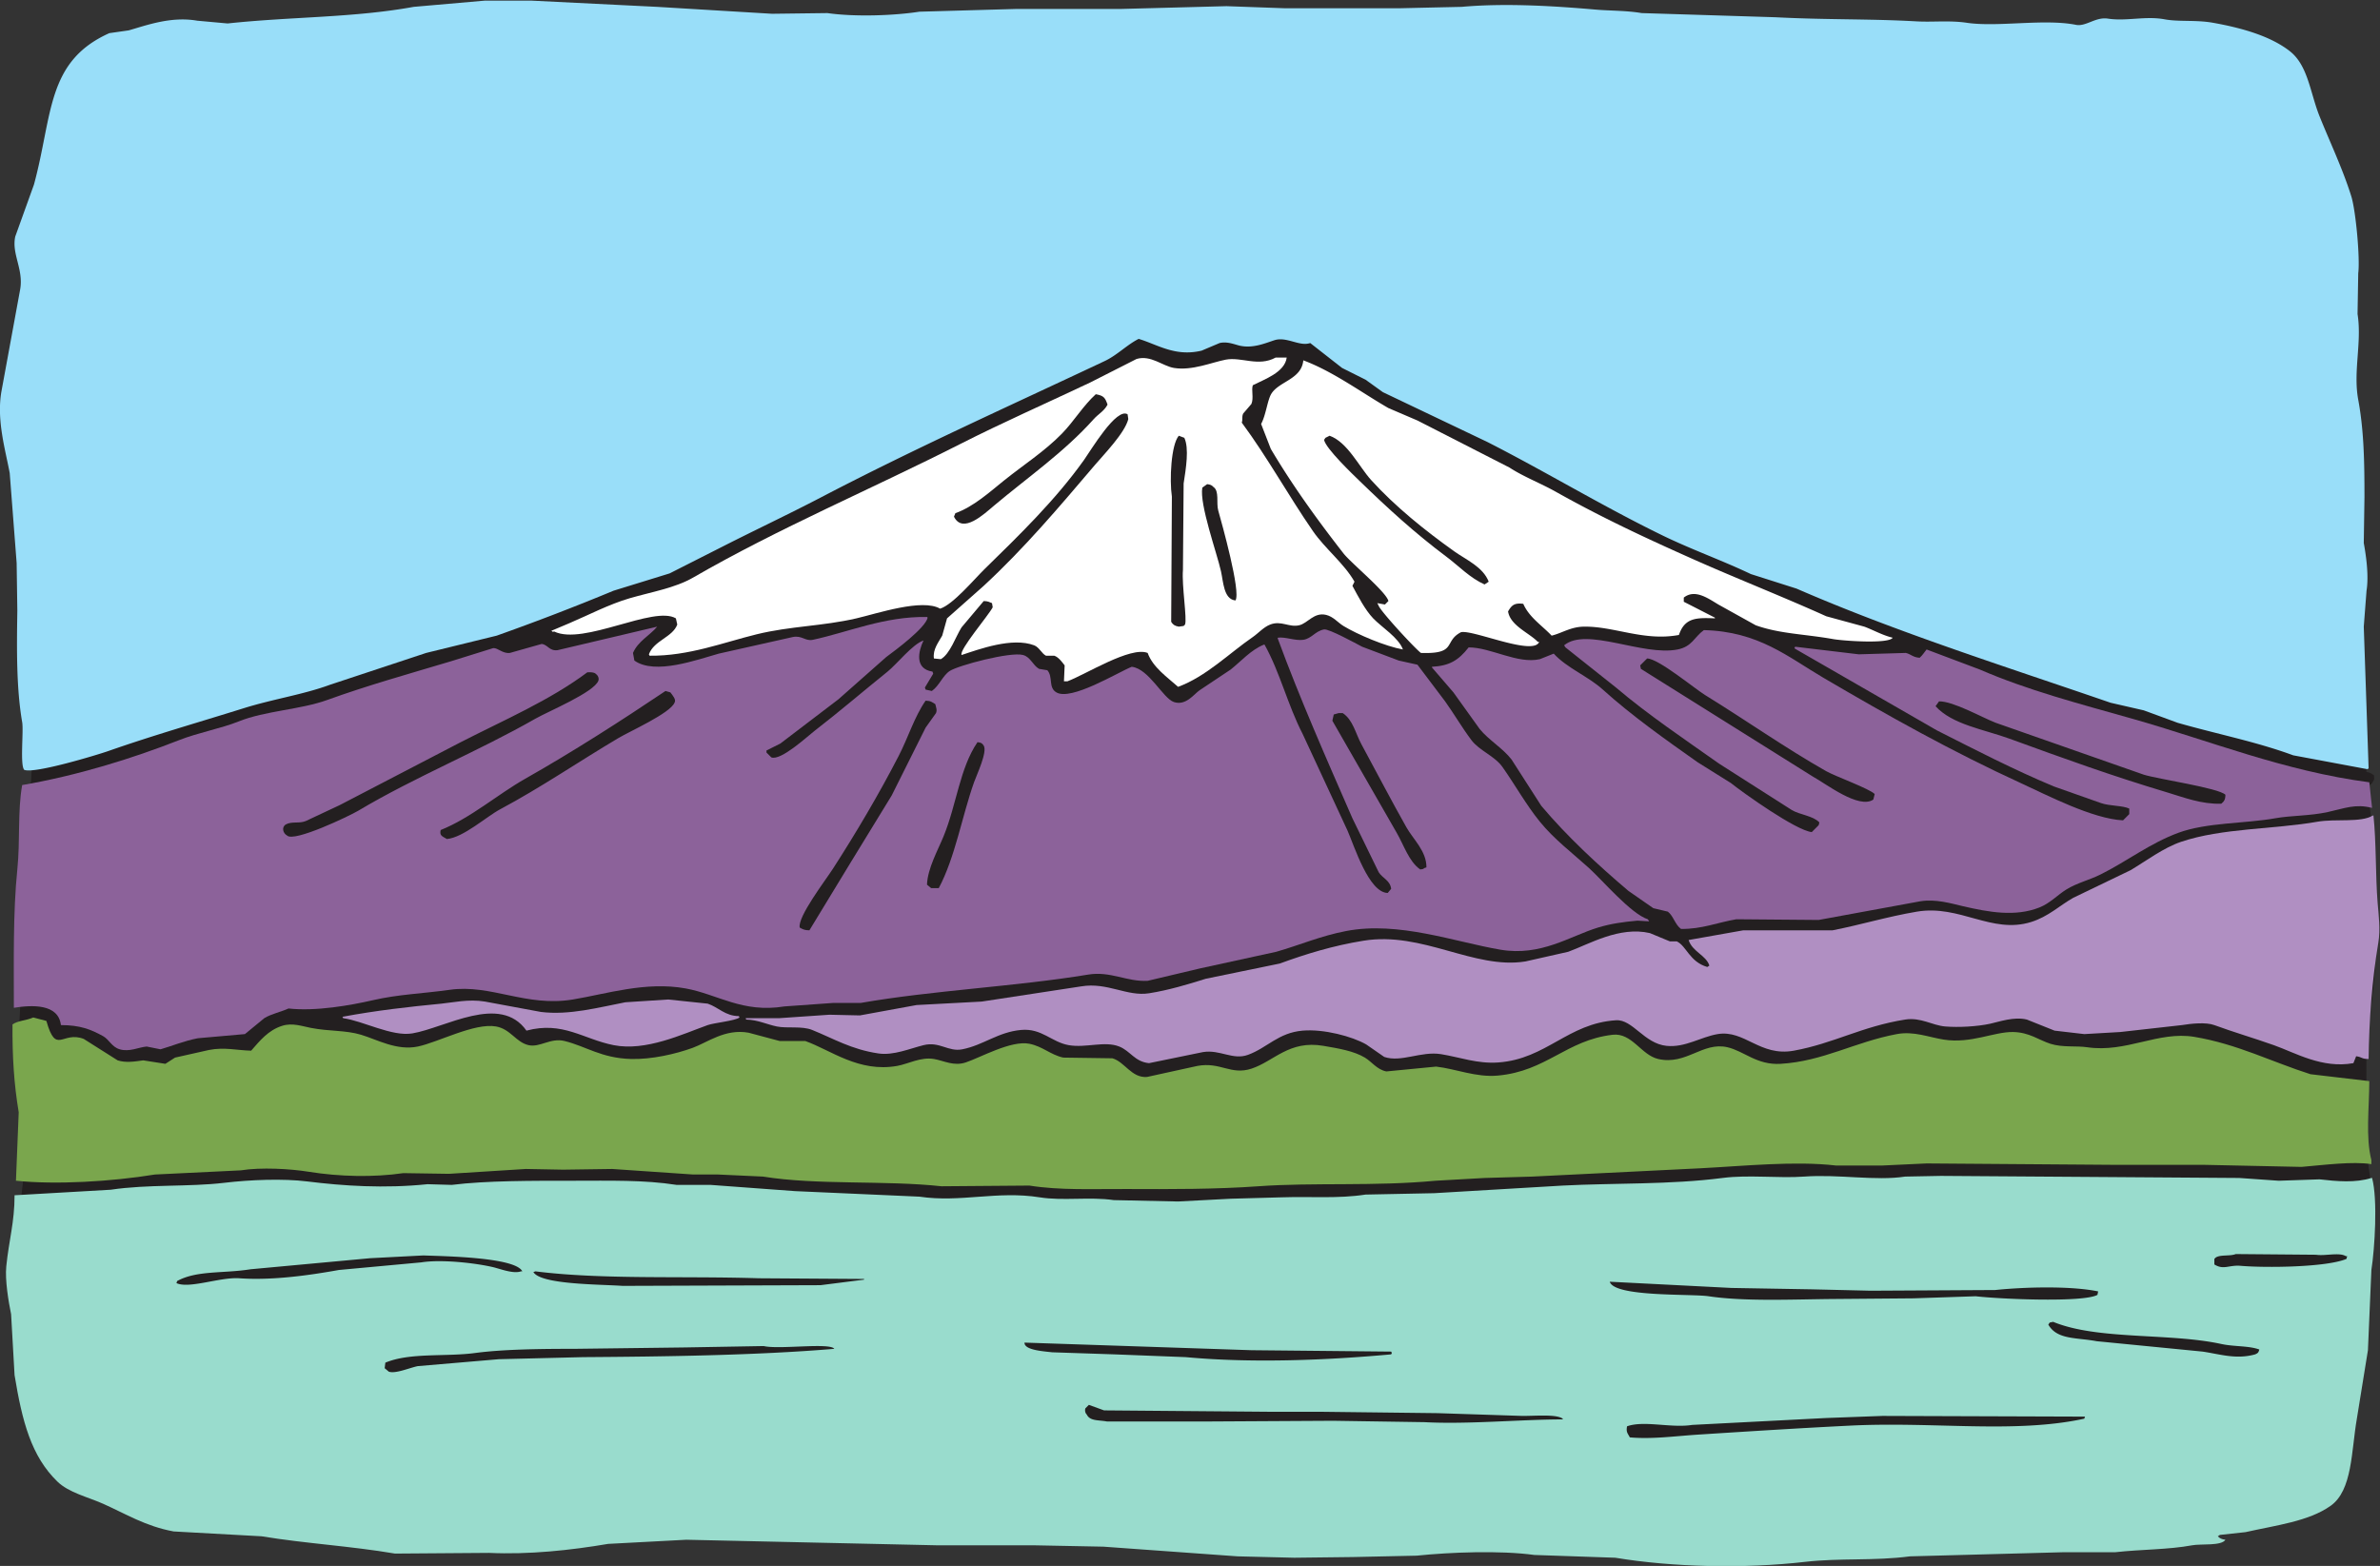 <svg xml:space="preserve" width="780.143" height="513.312" xmlns="http://www.w3.org/2000/svg"><rect width="100%" height="100%" fill="#333333" stroke="none"/><path d="m173.37 611.904 27.216-.851c17.113-2.045 33.155-2.381 51.542-2.381 9.604 0 17.495-.377 26.707.51l75.017 1.36 21.433-.51h13.61l15.478.17c7.757 1.203 21.941 1.332 29.088.17 2.382-.056 4.763-.112 7.145-.17l21.943-1.7 38.785-.681 12.587-.17 13.61-.34c5.632-.7 12.744-1.148 18.541-.34 4.202.586 10.517.557 13.948.17l4.933.68 9.867-.51h11.397c12.924-2.102 20.135-2.311 26.744-10.546 3.43-4.273 4.51-10.572 6.464-16.331 1.077-2.098-1.625-4.196-.548-6.294 1.547-3.923 2.748-1.247 4.253-4.952l1.02-8.675 1.191-9.186-.17-16.16c.42-3.924 3.92-10.923 4.555-15.31 2.257-15.568.818-32.131 2.382-48.99l-.68-8.845.85-23.305.34-12.928c.983-.148 1.261-.415 1.871-.851.034-.898.141-.88-.17-1.36-.344-.772-.655-.95-1.53-1.191l1.7-13.61.34-7.994v-9.696c.574-9.333-.293-20.49-2.21-29.598v-19.392c-.529-4.985.202-11.397.85-15.48.692-4.37-1.44-8.804-1.72-12.588-.48-6.475.147-15.29-.85-21.093-.058-3.46-3.895-6.918-3.95-10.376-.625-3.233.641-6.465.018-9.697-2.212-11.121-.646-15.38-7.995-21.773-3.149-2.74-1.195-4.238-5.879-5.273l-5.273-.511c-7.846-4-19.5-3.781-29.939-5.613l-7.654-.17-15.82-.17c-11.728-.73-24.266.318-35.722-1.361l-19.393-.681c-6.41-1.007-14.198-.878-21.263-.68-11.474.32-23.83-.067-34.702 1.7-7.71.284-15.423.568-23.134.85-4.85.76-13.023.056-17.35-.34l-22.795-.51-12.588.17c-4.706.114-9.413.228-14.119.34-14.416 1.907-32.36 2.084-47.459 2.553h-28.748l-27.217.68-8.846-.34c-10.582 1.585-24.973 1.503-35.212-.17-6.1-.996-12.066-.4-17.52-1.361-7.45-1.313-14.974-.134-21.434-1.021l-8.335.17c-11.596-.894-21.863 8.819-32.396 10.623-11.169.85-22.342-6.804-33.51-5.954-6.85 1.453-12.29 4.757-18.032 7.315-4.415 1.966-4.015 3.315-7.182 6.464-6.597 6.556-9.484 7.568-11.492 18.976l-.51 12.077-1.53 14.459c.541 11.53 3.665 23.228 3.061 35.723-.297 6.13-1.232 12.19-1.872 18.37l.851 15.82c-.659 4.233-.953 11.834-.17 16.842 1.098 7.03-.008 14.789 1.191 22.284 1.015 6.345 2.277 16.312 1.19 23.304-1.89 12.165-.566 24.934-1.53 37.764l-.17 7.995c-.284 4.479-.568 8.96-.85 13.438-1.2 6.502-3.63 14.763-3.063 21.774.81 9.996 2.838 18.268 4.593 27.046 1.112 5.564-2.319 10.373-.85 15.65l3.741 8.676c2.212 9.638 4.423 12.664 6.635 22.302 1.3 2.986-1.24 5.296.718 7.655 2.346 2.827 6.232 3.687 9.526 5.614.985.576 1.15 2.109 2.381 2.38h4.593c5.427.872 11.87.53 17.521.34 9.456-.316 22.287.903 32.49 2.043 6.787.758 14.37.91 20.583 2.21 6.293.455 12.59.908 18.882 1.362" style="fill:#231f20;fill-opacity:1;fill-rule:evenodd;stroke:none" transform="matrix(1.333 0 0 -1.333 -67.6 820.61)"/><path d="m169.967 615.457-17.521-1.531c-14.848-2.706-30.114-2.4-45.758-4.083l-7.485.68c-6.486 1.129-12.558-1.17-16.841-2.381l-4.763-.68c-15.55-6.971-13.885-20.171-18.541-37.253l-4.593-12.758c-.951-4.318 2.118-8.064 1.19-13.098l-4.592-25.006c-1.224-7.025.954-14.257 2.04-20.073l1.702-22.113.17-11.738c-.141-9.221-.264-18.988 1.19-27.387.388-2.228-.572-10.601.51-11.737 2.509-1.03 18.192 3.755 20.584 4.593 11.205 3.923 22.139 7.04 33.34 10.546 7.288 2.282 14.742 3.373 21.264 5.784l23.645 7.825 17.35 4.252a593.693 593.693 0 0 1 28.749 11.057l13.778 4.253 12.758 6.464c8.183 4.17 16.512 8.08 24.496 12.248 22.94 11.975 46.089 22.358 69.743 33.51 3.034 1.43 5.478 4.008 8.335 5.444 4.685-1.41 8.968-4.448 15.48-2.892 1.474.624 2.949 1.248 4.423 1.87 1.953.463 3.778-.405 5.103-.68 3.099-.641 6.002.59 8.335 1.362 3.02 1 6.193-1.61 8.846-.681l7.825-6.123 5.783-2.892 4.253-3.062c8.56-4.083 17.125-8.165 25.686-12.248 14.346-7.3 28.393-15.833 43.037-22.964 7.236-3.524 14.724-6.157 21.773-9.526l11.227-3.572c24.623-10.716 51.122-19.08 77.229-28.068l8.165-1.871 8.335-3.062c9.76-2.795 19.294-4.636 28.408-7.995l18.2-3.402.34.17-1.19 34.872.68 8.845c.623 3.905-.194 9.023-.68 11.738l.17 11.227c.005 8.78-.14 16.485-1.53 23.985-1.296 6.987.94 14.127-.171 21.093l.17 10.036c.478 3.614-.598 15.34-1.701 18.882-2.084 6.692-5.297 13.432-7.824 19.732-2.322 5.79-2.803 12.462-7.315 15.99-4.753 3.716-11.81 5.712-18.882 6.975-4.217.753-8.328.19-11.907.85-4.735.872-9.356-.53-13.95.17-3.026.46-5.387-2.013-7.824-1.531-7.883 1.559-19.238-.622-26.877.51-4.171.619-8.408.123-12.247.34-11.75.666-21.664.346-34.872 1.02-10.943.342-21.888.682-32.83 1.022-3.617.629-7.95.566-11.227.85-9.376.815-21.876 1.68-33.001.68-5.047-.112-10.093-.226-15.14-.34H366.61l-14.29.51-25.855-.68h-25.686l-23.985-.68c-6.111-.947-15.702-1.324-22.624-.34l-13.61-.17-28.237 1.7-30.96 1.532z" style="fill:#99def9;fill-opacity:1;fill-rule:evenodd;stroke:none" transform="matrix(1.333 0 0 -1.333 -67.6 820.61)"/><path d="M364.398 527.682c-4.244-2.33-8.41.213-12.248-.51-3.362-.634-8.293-2.775-12.758-2.042-2.78.458-5.677 3.231-9.185 2.212l-11.397-5.784c-10.852-5.134-21.664-9.903-31.98-15.139-21.816-11.074-44.659-20.698-65.66-32.83-4.495-2.597-10.265-3.534-15.65-5.104-5.036-1.467-10.19-4.17-14.8-6.124l-4.423-1.87c.388-.26.207-.312.68-.17 7.206-3.514 24.505 6.472 29.94 3.231l.34-1.53c-1.184-3.15-5.719-3.884-6.975-7.316l.17-.34c9.65-.109 18.151 3.267 26.366 5.274 8.315 2.03 16.131 1.973 24.496 3.912 5.14 1.192 16.182 4.933 20.582 2.381 3.153.987 8.448 7.312 10.887 9.697 8.572 8.377 17.465 17.014 24.496 26.876 1.731 2.43 7.964 12.967 10.716 11.227l.17-1.19c-.857-3.407-5.956-8.63-8.165-11.227-8.85-10.402-17.399-20.534-27.387-29.769l-9.015-7.995-1.19-4.253c-.88-1.598-2.357-3.359-2.042-5.613l1.701-.17c2.293 1.294 3.668 5.594 5.103 7.825l5.443 6.464c1.094-.022 1.328-.233 2.041-.51l.171-1.02c-1.009-2.002-8.307-10.488-7.655-11.739 4.336 1.43 12.481 4.438 17.861 2.382 1.225-.468 1.88-2.06 2.892-2.552h2.041c1.052-.348 1.92-1.563 2.552-2.38l-.17-3.914h.85c4.514 1.685 15.514 8.666 19.732 6.975 1.27-3.557 4.906-6.025 7.485-8.336 6.847 2.501 12.602 8.287 18.371 12.248 1.337.918 2.64 2.43 4.253 3.062 2.738 1.074 4.621-.745 7.145-.17 2.122.483 3.624 3.273 6.634 2.551 1.768-.423 2.89-1.889 4.252-2.72 3.461-2.113 10.364-5.017 14.63-5.785-1.063 2.933-5.236 5.476-7.315 7.655-2.004 2.101-3.698 5.402-5.103 7.995l.51 1.021c-2.573 4.503-7.209 8.087-10.206 12.417-6.015 8.688-11.2 18.168-17.52 26.707.291.695-.049 1.284.34 2.211l2.04 2.382c.612 1.483-.069 3.396.34 4.593 2.788 1.431 7.858 3.141 8.336 6.804z" style="fill:#fff;fill-opacity:1;fill-rule:evenodd;stroke:none" transform="matrix(1.333 0 0 -1.333 -67.6 820.61)"/><path d="M371.203 527.002c-.43-4.66-5.886-5.132-7.825-8.165-1.005-1.573-1.331-5.232-2.551-7.485l2.38-6.124c5.319-9.007 11.54-17.584 17.862-25.686 1.885-2.414 10.589-9.527 11.057-11.737l-.85-.85-1.872.34.34-.681c.698-1.584 8.83-10.387 10.377-11.567 9.04-.317 5.479 2.839 9.866 5.103 3.014.652 17.816-5.918 19.222-2.381h-.34c-2.091 2.209-6.754 3.968-7.315 7.484.855 1.482 1.522 2.159 3.743 1.872 1.427-3.312 4.652-5.361 6.974-7.825 2.53.625 4.662 2.144 7.825 2.21 7.487.159 14.842-3.66 23.475-2.04 1.428 4.28 4.326 4.269 8.845 4.082v.17a18309.67 18309.67 0 0 1-7.655 3.913v1.02c2.744 2.17 5.938-.164 8.506-1.7l9.185-5.104c5.92-2.12 12.086-2.161 19.052-3.402 2.387-.425 13.67-1.242 14.629.34-2.536.61-4.772 1.908-6.974 2.722-3.12.85-6.237 1.7-9.356 2.552-10.354 4.676-21.986 9.264-32.15 13.778-12.438 5.525-23.113 10.526-34.361 16.84-3.841 2.156-7.861 3.65-11.397 5.955-7.541 3.855-15.084 7.71-22.624 11.567-2.382 1.02-4.763 2.04-7.145 3.062-6.634 3.822-13.508 8.954-20.923 11.737" style="fill:#fff;fill-opacity:1;fill-rule:evenodd;stroke:none" transform="matrix(1.333 0 0 -1.333 -67.6 820.61)"/><path d="M320.17 518.667c1.975-.357 2.284-.84 2.893-2.552-.806-1.582-2.285-2.322-3.402-3.572-7.236-8.103-16.162-14.26-24.496-21.263-2.428-2.041-7.718-7.08-9.866-2.722l.34.85c4.497 1.61 8.438 5.206 11.908 7.996 4.833 3.885 9.993 7.17 14.289 11.567 2.946 3.016 5.213 6.868 8.335 9.696M340.584 508.46l1.36-.51c1.209-2.562.405-7.523-.17-11.227l-.17-21.264c-.32-3.818 1.062-12.089.51-13.438l-.34-.34-1.19-.17c-.996.175-1.424.471-1.871 1.19l.17 30.79c-.615 4.14-.196 12.753 1.7 14.97M377.667 508.46c4.413-1.587 7.249-7.625 10.206-10.887 5.877-6.483 13.223-12.398 20.413-17.52 2.942-2.097 7.128-3.867 8.505-7.485l-1.02-.68c-3.59 1.598-6.35 4.552-9.356 6.803-7.788 5.83-14.401 11.895-21.263 18.542-1.751 1.696-8.416 8.055-8.846 10.206l.34.511 1.02.51M347.558 496.553c.804-.11 1.108-.223 1.53-.68 1.52-1.01.669-3.92 1.192-5.784.902-3.218 5.6-19.973 4.252-22.114h-.17c-2.737.419-2.818 4.524-3.402 7.145-1.005 4.513-5.326 16.454-4.593 20.582l1.19.85" style="fill:#231f20;fill-opacity:1;fill-rule:evenodd;stroke:none" transform="matrix(1.333 0 0 -1.333 -67.6 820.61)"/><path d="M65.692 363.53c4.69-.001 7.372-1.057 10.377-2.722 1.482-.821 2.11-2.651 4.082-3.232 2.42-.713 4.659.52 6.634.68l3.402-.68c2.679.765 5.81 2.078 9.186 2.722l11.567 1.02 4.763 3.913c1.612 1.024 4.269 1.587 5.954 2.382 6.684-.754 15.335.79 20.753 2.04 6.25 1.444 12.145 1.603 18.882 2.552 10.2 1.439 18.758-4.288 30.279-2.381 8.284 1.37 17.94 4.5 27.727 2.722 7.923-1.441 13.985-6.111 24.325-4.423l11.908.85h6.804c17.639 3.088 38.137 4.033 55.965 6.975 5.505.908 9.52-1.816 14.629-1.531 4.308 1.02 8.619 2.04 12.928 3.062 6.236 1.36 12.475 2.72 18.712 4.082 5.655 1.617 10.899 3.903 17.18 5.103 12.926 2.47 26.638-2.67 37.934-4.592 9.972-1.698 17.124 3.357 23.985 5.443 3.232.982 6.195 1.379 9.696 1.7.964-.056 1.928-.112 2.892-.17l-.34.51c-4.16 1.35-11.091 9.538-14.46 12.589-4.12 3.734-8.565 7.073-12.077 11.397-3.412 4.203-6.038 8.97-9.186 13.439-1.937 2.749-5.691 4.023-7.655 6.634-2.31 3.07-4.29 6.497-6.464 9.526l-6.804 9.015-4.593 1.02-9.015 3.403c-1.532.809-8.175 4.447-9.356 4.253-2.221-.433-3.01-2.223-5.103-2.552-1.931-.303-4.557.805-6.294.51v-.17c5.518-14.995 12.053-29.755 18.37-44.227 2.156-4.422 4.31-8.846 6.465-13.27.922-1.48 2.816-1.99 3.062-4.081l-.85-1.021c-4.648.115-8.191 11.48-9.867 15.31l-11.056 23.815c-3.673 7.118-5.542 15.094-9.356 21.943h-.17c-3.193-1.288-5.626-4.11-8.165-6.123l-7.655-5.104c-1.344-.924-3.37-3.867-6.294-2.891-2.706.902-6.125 8.174-10.377 8.675-3.447-1.385-14.897-8.457-18.541-6.294-2.033 1.207-.747 3.759-2.212 5.443l-2.041.34c-1.51.842-2.071 2.896-3.912 3.403-3.143.864-15.933-2.552-18.032-3.913-1.755-1.137-2.583-3.656-4.422-4.933l-1.531.34-.17.51 2.04 3.403-.17.51c-4.452.679-3.495 4.985-2.211 7.655-2.668-.873-6.556-5.812-8.845-7.655-6.03-4.855-11.855-9.865-18.031-14.63-1.64-1.262-8.192-7.352-10.547-6.463l-1.191 1.19v.51l3.402 1.702 14.289 10.887 11.738 10.376c2.222 1.647 9.622 7.115 10.206 9.697l-.17.17c-10.485.178-19.394-3.758-28.068-5.614-1.861-.4-2.672 1.14-4.933.68l-18.201-4.082c-5.268-1.46-15.69-5.34-20.753-1.701l-.34 1.87c1.236 2.887 4.068 4.237 5.954 6.465l-24.496-5.783c-2.067-.25-2.38 1.356-3.912 1.53l-7.825-2.211c-1.778-.207-2.943 1.272-4.083 1.19l-10.376-3.231c-10.787-3.224-20.582-5.958-30.45-9.526-6.61-2.391-15.251-2.653-21.773-5.273-4.38-1.76-9.907-2.74-14.63-4.593-11.598-4.552-24.971-8.701-38.613-11.057-1.148-6.498-.463-13.685-1.191-20.753-1.092-10.61-.841-23.162-.85-34.021 4.503.725 10.964 1.014 11.567-4.253" style="fill:#8c629a;fill-opacity:1;fill-rule:evenodd;stroke:none" transform="matrix(1.333 0 0 -1.333 -67.6 820.61)"/><path d="M469.694 460.66c-2.412-1.753-2.852-4.045-6.464-4.763-8.584-1.707-22.385 5.613-27.897 1.021l.34-.51 12.418-9.867c7.89-6.703 16.894-12.733 25.345-18.712 5.953-3.799 11.91-7.598 17.861-11.397 1.98-1.2 5.257-1.41 6.805-3.062l-.17-.68-1.7-1.7c-3.89.408-16.786 9.583-19.904 12.077l-8.165 5.103c-7.833 5.526-16.213 11.45-23.305 17.861-3.675 3.323-8.722 5.22-12.077 8.845l-3.402-1.36c-5.496-1.26-12.07 2.91-17.52 2.891-2.522-3.21-4.73-4.525-9.017-4.763v-.17l5.274-6.124 6.464-9.015c2.245-2.742 5.622-4.658 7.824-7.485 2.44-3.799 4.877-7.598 7.315-11.397 6.358-7.548 13.916-14.549 21.433-20.923l6.124-4.253 3.572-.85c1.367-1.05 1.763-3.183 3.233-4.253 5.192-.047 8.805 1.556 13.608 2.382l20.243-.17 25.005 4.592c3.782.614 7.596-.54 10.377-1.19 6.468-1.51 12.99-2.674 18.882-.34 2.651 1.05 4.417 3.05 6.634 4.422 2.644 1.64 5.59 2.284 8.505 3.743 6.402 3.201 12.082 7.641 19.052 10.206 6.991 2.573 16.433 2.245 23.815 3.572 3.94.708 8.492.554 12.928 1.531 4.227.931 6.752 2.067 10.887 1.021l-.68 6.294c-21.015 2.75-39.334 10.277-58.347 15.65-13.08 3.695-25.755 7.013-37.424 12.077l-13.098 4.933c-.647-.796-.949-1.367-1.7-2.04-1.682.106-2.168.91-3.403 1.19l-11.567-.34-15.65 1.87-.17-.34.17-.17 34.872-20.072c9.397-4.749 18.835-9.642 28.748-13.779l11.567-4.083c2.195-.766 5.284-.572 6.974-1.36v-1.36l-1.53-1.532c-7.473.35-18.848 6.272-24.836 9.015-17.256 7.908-32.925 16.701-48.82 26.027-8.712 5.11-15.952 11.412-29.429 11.737" style="fill:#8c629a;fill-opacity:1;fill-rule:evenodd;stroke:none" transform="matrix(1.333 0 0 -1.333 -67.6 820.61)"/><path d="M455.745 453.686c2.784-.017 11.656-7.397 14.29-9.016 9.972-6.133 19.618-12.956 29.767-18.711 2.175-1.234 10.713-4.331 11.908-5.614l-.34-1.361c-3.566-2.436-11.746 3.97-14.8 5.614l-42.356 26.536-.17.85zM195.143 450.284c.898.042 1.59.017 2.04-.34.543-.387.883-1.077.682-1.701-1.028-2.878-12.316-7.547-15.48-9.356-14.083-8.052-29.632-14.336-43.547-22.624-2.19-1.304-15.811-7.82-17.521-6.124-.977.53-1.455 1.99-.34 2.722 1.488.834 3.308.167 4.933.85l8.335 3.913 29.769 15.479c10.63 5.448 21.863 10.256 31.129 17.18M214.365 445.69l1.19-.34c.554-.721 1.516-1.805 1.02-2.551-1.081-2.584-10.923-6.983-13.777-8.675-9.704-5.756-19.086-12.184-29.088-17.521-3.396-1.813-9.053-6.948-13.1-7.315-1.167.676-1.866.84-1.53 2.212 7.373 2.942 13.997 8.759 20.753 12.588 11.808 6.69 23.473 14.18 34.532 21.603M278.325 443.31c1.277-.034 1.607-.378 2.38-.852.173-.75.502-1.425.172-2.21l-2.552-3.573-8.335-16.67c-3.402-5.556-6.804-11.115-10.207-16.67-3.345-5.5-6.69-11.002-10.036-16.5-1.196.008-1.664.264-2.381.68-.537 2.653 6.284 11.542 8.165 14.458 5.696 8.836 11.288 18.29 16.16 27.727 2.396 4.642 3.823 9.538 6.634 13.61M527.53 443.14c3.516.054 10.572-3.974 13.95-5.274 12.132-4.253 24.268-8.507 36.401-12.758 3.556-1.108 18.321-3.239 20.073-4.933-.022-1.287-.35-1.63-1.02-2.212-4.943-.134-9.165 1.545-13.099 2.722-14.04 4.2-25.787 8.476-38.954 13.268-6.279 2.285-14.125 3.474-18.202 7.995l.851 1.191M379.878 440.248h1.021c2.504-1.633 3.148-4.99 4.592-7.655 3.697-6.822 7.373-13.893 11.057-20.413 1.691-2.992 4.972-5.883 4.933-9.866l-.51-.17c-.358-.286-.336-.263-1.02-.34-2.785 1.94-4.038 6.022-5.784 9.016l-15.82 27.557.34 1.53c.397.114.794.228 1.191.34M291.083 433.103c.915-.105 1.143-.247 1.53-.85.963-1.526-1.726-7.17-2.381-9.016-2.928-8.25-4.655-18.509-8.675-26.026h-1.871l-1.021.85c.146 3.985 2.69 8.504 4.083 11.908 3.22 7.874 3.98 16.76 8.335 23.134" style="fill:#231f20;fill-opacity:1;fill-rule:evenodd;stroke:none" transform="matrix(1.333 0 0 -1.333 -67.6 820.61)"/><path d="M633.166 355.194c.102 9.378.834 19.36 2.381 28.578.565 3.364.07 6.82-.17 9.866-.534 6.763-.312 14.741-1.02 21.433h-.17c-2.836-1.817-9.156-.747-13.609-1.53-10.713-1.887-23.477-1.542-33.51-4.934-4.359-1.473-8.63-4.714-12.419-6.974l-14.118-6.804c-3.369-1.9-6.09-4.619-10.377-5.954-9.686-3.017-17.523 4.334-28.067 2.552-7.366-1.245-13.677-3.209-20.753-4.593H479.39l-13.438-2.382c.896-2.877 4.321-3.746 5.103-6.294l-.51-.34c-4.392 1.3-5.075 5.121-7.485 6.294h-1.7l-4.934 2.041c-7.506 1.735-14.934-2.72-20.073-4.593l-10.546-2.38c-12.652-2.02-25.295 7.461-39.805 5.102-7.452-1.21-14.084-3.234-20.583-5.613l-18.2-3.743c-4.347-1.372-9.148-2.816-13.95-3.572-5.427-.854-10.216 2.766-16.67 1.701l-24.496-3.742-15.99-.85-13.949-2.552-7.484.17-12.418-.85h-8.165v-.17l.17-.17c2.8-.075 5.06-1.204 7.485-1.702 2.513-.516 6.126.175 8.675-.85 5.231-2.105 9.641-4.81 16.33-5.784 3.673-.535 7.647 1.191 11.057 2.041 3.952.985 6.068-1.704 9.526-1.02 5.254 1.038 8.764 4.242 14.46 4.762 5.101.467 7.471-2.997 11.736-3.742 4.211-.735 8.833 1.106 12.418-.34 2.776-1.119 3.792-3.744 7.315-4.083l13.268 2.722c4.214.674 7.327-2.043 11.057-.68 4.786 1.748 7.438 5.432 13.438 5.953 5.214.454 12.253-1.434 15.65-3.402 1.474-1.02 2.95-2.04 4.423-3.062 4.168-1.42 9.044 1.47 13.95.681 4.648-.748 8.947-2.42 14.117-2.042 11.824.867 17.066 9.612 28.918 10.377 4.102.265 6.91-5.718 12.418-6.294 4.584-.479 8.441 2.2 12.588 2.892 6.63 1.105 10.39-5.595 18.712-4.083 9.847 1.79 16.727 5.968 27.387 7.655 3.855.61 6.682-1.438 9.866-1.7 3.275-.27 7.846-.022 11.057.68 2.264.494 5.828 1.8 9.015 1.02l6.805-2.722 7.314-.85 8.846.51 15.14 1.701c2.327.378 5.928.763 7.994 0 4.541-1.676 9.677-3.179 14.63-4.933 5.305-1.879 11.855-5.814 19.562-4.423l.68 1.701c1.576-.224 1.243-.675 3.062-.68M215.045 369.824l-10.547-.68c-6.537-1.255-13.772-3.241-20.752-2.382-4.592.85-9.186 1.7-13.779 2.552-4 .674-7.902-.24-10.717-.511-7.987-.771-16.01-1.68-24.325-3.232l.17-.34c4.922-.671 11.984-4.584 17.011-3.742 8.11 1.358 21.596 9.849 28.067.68 8.954 2.377 13.946-2.086 21.434-3.572 7.943-1.576 16.946 2.72 23.134 4.933 1.566.56 6.666 1.029 7.825 1.87l-.17.34c-3.369.02-5.018 2.183-7.655 3.063l-9.696 1.02" style="fill:#b08fc2;fill-opacity:1;fill-rule:evenodd;stroke:none" transform="matrix(1.333 0 0 -1.333 -67.6 820.61)"/><path d="M58.888 365.4c-1.663-.745-3.764-.756-5.103-1.7-.053-7.937.362-14.646 1.53-21.604l-.68-16.84c9.77-1.016 23.38-.226 34.192 1.53 7.03.34 14.063.68 21.093 1.022 4.973.797 12.199.38 16.67-.341 7.626-1.231 16.037-1.406 23.305-.34l11.227-.17 18.882 1.19 9.185-.17 12.078.17 19.902-1.36h6.124l11.057-.51c13.284-2.151 29.853-.865 43.887-2.382l21.604.17c7.647-1.208 15.48-.81 23.815-.85 10.772-.054 22.217-.061 32.49.68 13.543.976 28.643-.057 43.547 1.36 4.026.228 8.052.455 12.078.68 3.912.115 7.825.228 11.737.342l41.336 2.04c10.867.564 23.195 1.853 33.34.68h11.398c3.629.17 7.258.34 10.887.512l45.758-.341h22.284l24.155-.51c5.76.488 12.552 1.394 17.18.68v1.02c-1.448 5.508-.528 12.93-.51 19.393l-14.46 1.7c-9.38 2.969-18.015 7.432-28.576 9.187-8.868 1.473-16.717-3.981-26.367-2.552-2.638.392-6.036-.1-9.015.85-2.868.915-5.174 2.823-9.186 2.893-4.655.08-10.368-2.915-17.011-1.871-3.756.589-7.398 2.137-11.567 1.36-10.3-1.92-18.103-6.688-28.578-7.314-5.856-.351-8.977 3.138-13.098 4.082-6.09 1.396-10.117-4.478-17.011-2.891-4.187.963-6.447 6.518-11.227 5.953-11.418-1.348-16.21-8.958-28.237-10.036-5.357-.48-10.3 1.66-15.14 2.21l-12.247-1.19c-2.322.466-3.556 2.372-5.274 3.403-2.735 1.64-6.506 2.26-10.206 2.892-8.451 1.443-12.148-3.798-17.691-5.614-5.055-1.656-7.62 1.713-13.268.68l-12.418-2.721c-3.82-.28-5.45 3.713-8.505 4.593l-12.078.17c-3.12.676-5.03 2.74-8.335 3.402-4.507.9-12.044-3.398-15.65-4.593-2.972-.984-5.353.427-7.825.85-3.22.552-6.376-1.232-9.015-1.7-9.472-1.682-16.267 3.858-22.625 6.123h-6.294c-2.551.68-5.103 1.36-7.654 2.042-5.771 1.029-10.08-2.403-13.78-3.743-4.191-1.518-10.101-2.863-15.138-2.721-7.288.206-11.014 3.109-16.33 4.422-3.442.85-6.062-1.66-8.846-1.02-3.126.717-4.398 3.948-7.995 4.593-5.275.945-14.233-3.89-19.222-4.933-5.175-1.083-10.006 1.705-13.95 2.89-3.873 1.167-7.763.798-12.416 1.702-2.065.4-4.482 1.292-6.975.51-3.465-1.086-5.524-3.687-7.655-6.123-3.371.07-6.603.923-10.376.17l-8.335-1.871-2.382-1.531-5.443.85c-2.134-.29-4.251-.654-6.294 0l-8.335 5.274c-5.312 2.06-6.77-4.102-9.186 4.422l-3.232.85" style="fill:#7aa64d;fill-opacity:1;fill-rule:evenodd;stroke:none" transform="matrix(1.333 0 0 -1.333 -67.6 820.61)"/><path d="m528.04 326.447-8.845-.17c-7.291-1.114-16.382.615-24.835 0-6.226-.454-13.675.493-20.073-.34-12.793-1.667-26.834-1.221-39.294-1.872l-31.64-1.871-16.84-.34c-6.758-1.044-13.414-.433-20.753-.68l-12.418-.341-12.928-.68-15.82.34c-5.945.87-12.451-.236-18.201.68-10.491 1.672-19.444-1.342-29.6.17l-30.618 1.362-20.753 1.53h-8.335c-8.037 1.258-16.301 1.02-25.516 1.02-9.735 0-21.227.047-29.77-1.02l-5.952.17c-10.663-1.096-20.665-.428-29.6.68-5.921.736-14.001.425-20.412-.34-8.708-1.038-18.687-.327-27.897-1.7l-23.645-1.361c.006-6.641-1.405-11.104-2.041-17.521-.331-3.34.543-8.584 1.19-11.737.284-4.99.568-9.981.85-14.97 1.873-11.383 4.096-19.952 10.548-26.196 2.804-2.713 7.426-3.752 11.227-5.443 5.535-2.464 10.454-5.545 17.35-6.805l21.604-1.19c10.958-1.807 21.779-2.377 32.83-4.253l23.135.17c9.786-.446 19.988.635 29.258 2.212l19.222 1.02 61.409-1.361h23.815l17.35-.34 33-2.381 13.95-.341 14.459.17 15.65.34c8.178.847 20.494 1.329 28.918.17l19.902-.68c14.007-2.332 31.743-2.735 46.609-1.02 8.708 1.004 16.893.188 25.856 1.36l37.934 1.02h12.588c6.373.717 12.979.605 18.88 1.702 2.168.403 7.19-.21 8.167 1.36-.877.103-1.413.343-1.872.852l.51.34 6.295.68c7.55 1.7 15.515 2.64 20.923 6.464 5.41 3.827 5.075 13.468 6.464 21.434l2.722 16.84.85 19.733c.817 5.23 1.59 17.324.17 22.624h-.17c-3.868-1.244-8.505-.824-12.758-.341l-10.036-.34-9.696.68-73.316.51" style="fill:#99dccd;fill-opacity:1;fill-rule:evenodd;stroke:none" transform="matrix(1.333 0 0 -1.333 -67.6 820.61)"/><path d="m600.506 307.225 19.732-.17c2.234-.351 5.682.65 7.315-.34h.34l-.17-.681c-4.987-2.087-19.951-2.226-26.026-1.701-2.888.25-4.186-1.096-6.464.34v1.36c.113.115.226.228.34.34 1.187.762 3.48.277 4.933.852M154.828 306.884c4.897-.193 22.607-.41 24.325-3.912h-.34c-1.866-.67-5.114.618-6.804 1.02-4.224 1.005-12.653 1.987-17.691 1.191-6.747-.624-13.496-1.248-20.243-1.87-7.316-1.312-16.331-2.604-24.495-2.043-4.777.33-12.325-2.647-15.48-1.19l.17.51c4.818 2.661 11.438 1.831 18.03 2.892l29.43 2.722 13.098.68M182.385 302.972c16.417-2.072 36.074-1.105 54.944-1.701l25.856-.17v-.17l-10.716-1.361-48.651-.17c-5.734.4-20.138.305-21.943 3.402l.51.17M446.56 300.42l29.939-1.53c6.576-.114 13.155-.228 19.732-.34 4.819-.115 9.639-.228 14.459-.34 10.205.055 20.414.112 30.619.17 7.723.787 18.747 1.016 25.346-.34l-.17-.852c-3.486-1.917-23.694-1.056-29.94-.34l-15.308-.51-20.583-.17c-9.538-.107-21.13-.61-29.77.68-4.312.644-23.176-.24-24.324 3.572M555.598 290.554c10.919-4.508 28.573-2.673 41.336-5.443 3.154-.686 6.754-.404 9.356-1.36-.216-.789-.347-.885-1.021-1.192-4.68-1.32-8.751.07-12.928.68l-26.026 2.552c-5.031.951-9.748.318-11.908 4.083l.34.51.85.17M302.65 285.45l55.795-1.87 34.36-.34.17-.341-.17-.34c-15.812-1.444-34.142-2.2-50.52-.68l-17.521.68-15.31.51c-2.167.253-6.918.533-6.804 2.382M238.52 284.6c3.72-.903 16.29.903 17.35-.68-19.14-1.617-42.033-1.912-61.748-2.042l-20.753-.51-19.902-1.7c-1.957-.377-5.492-1.948-7.145-1.362l-1.02.851.17 1.36c6.069 2.532 14.762 1.4 22.114 2.382 6.912.923 16.256 1.021 24.495 1.021a62521.397 62521.397 0 0 1 27.047.34l19.392.34M318.47 270.141l3.742-1.36c13.608-.114 27.218-.228 40.826-.34h12.418c9.58-.114 19.166-.228 28.748-.34l20.923-.682c3.367-.002 8.36.457 9.866-.68v-.17c-10.293-.008-23.417-1.257-34.022-.68l-22.454.34-29.938-.17h-25.686c-2.047.376-4.155.07-4.933 1.701-.411.368-.512 1.075-.341 1.53l.85.851M513.582 267.42l49.84-.17-.17-.51c-17.101-3.71-36.812-.682-57.495-1.701-12.344-.61-24.883-1.406-37.423-2.212-5.722-.367-11.36-1.173-16.841-.68-.495.987-.964 1.25-.68 2.72 4.196 1.5 10.822-.486 15.99.342l33 1.7 13.779.51" style="fill:#231f20;fill-opacity:1;fill-rule:evenodd;stroke:none" transform="matrix(1.333 0 0 -1.333 -67.6 820.61)"/></svg>